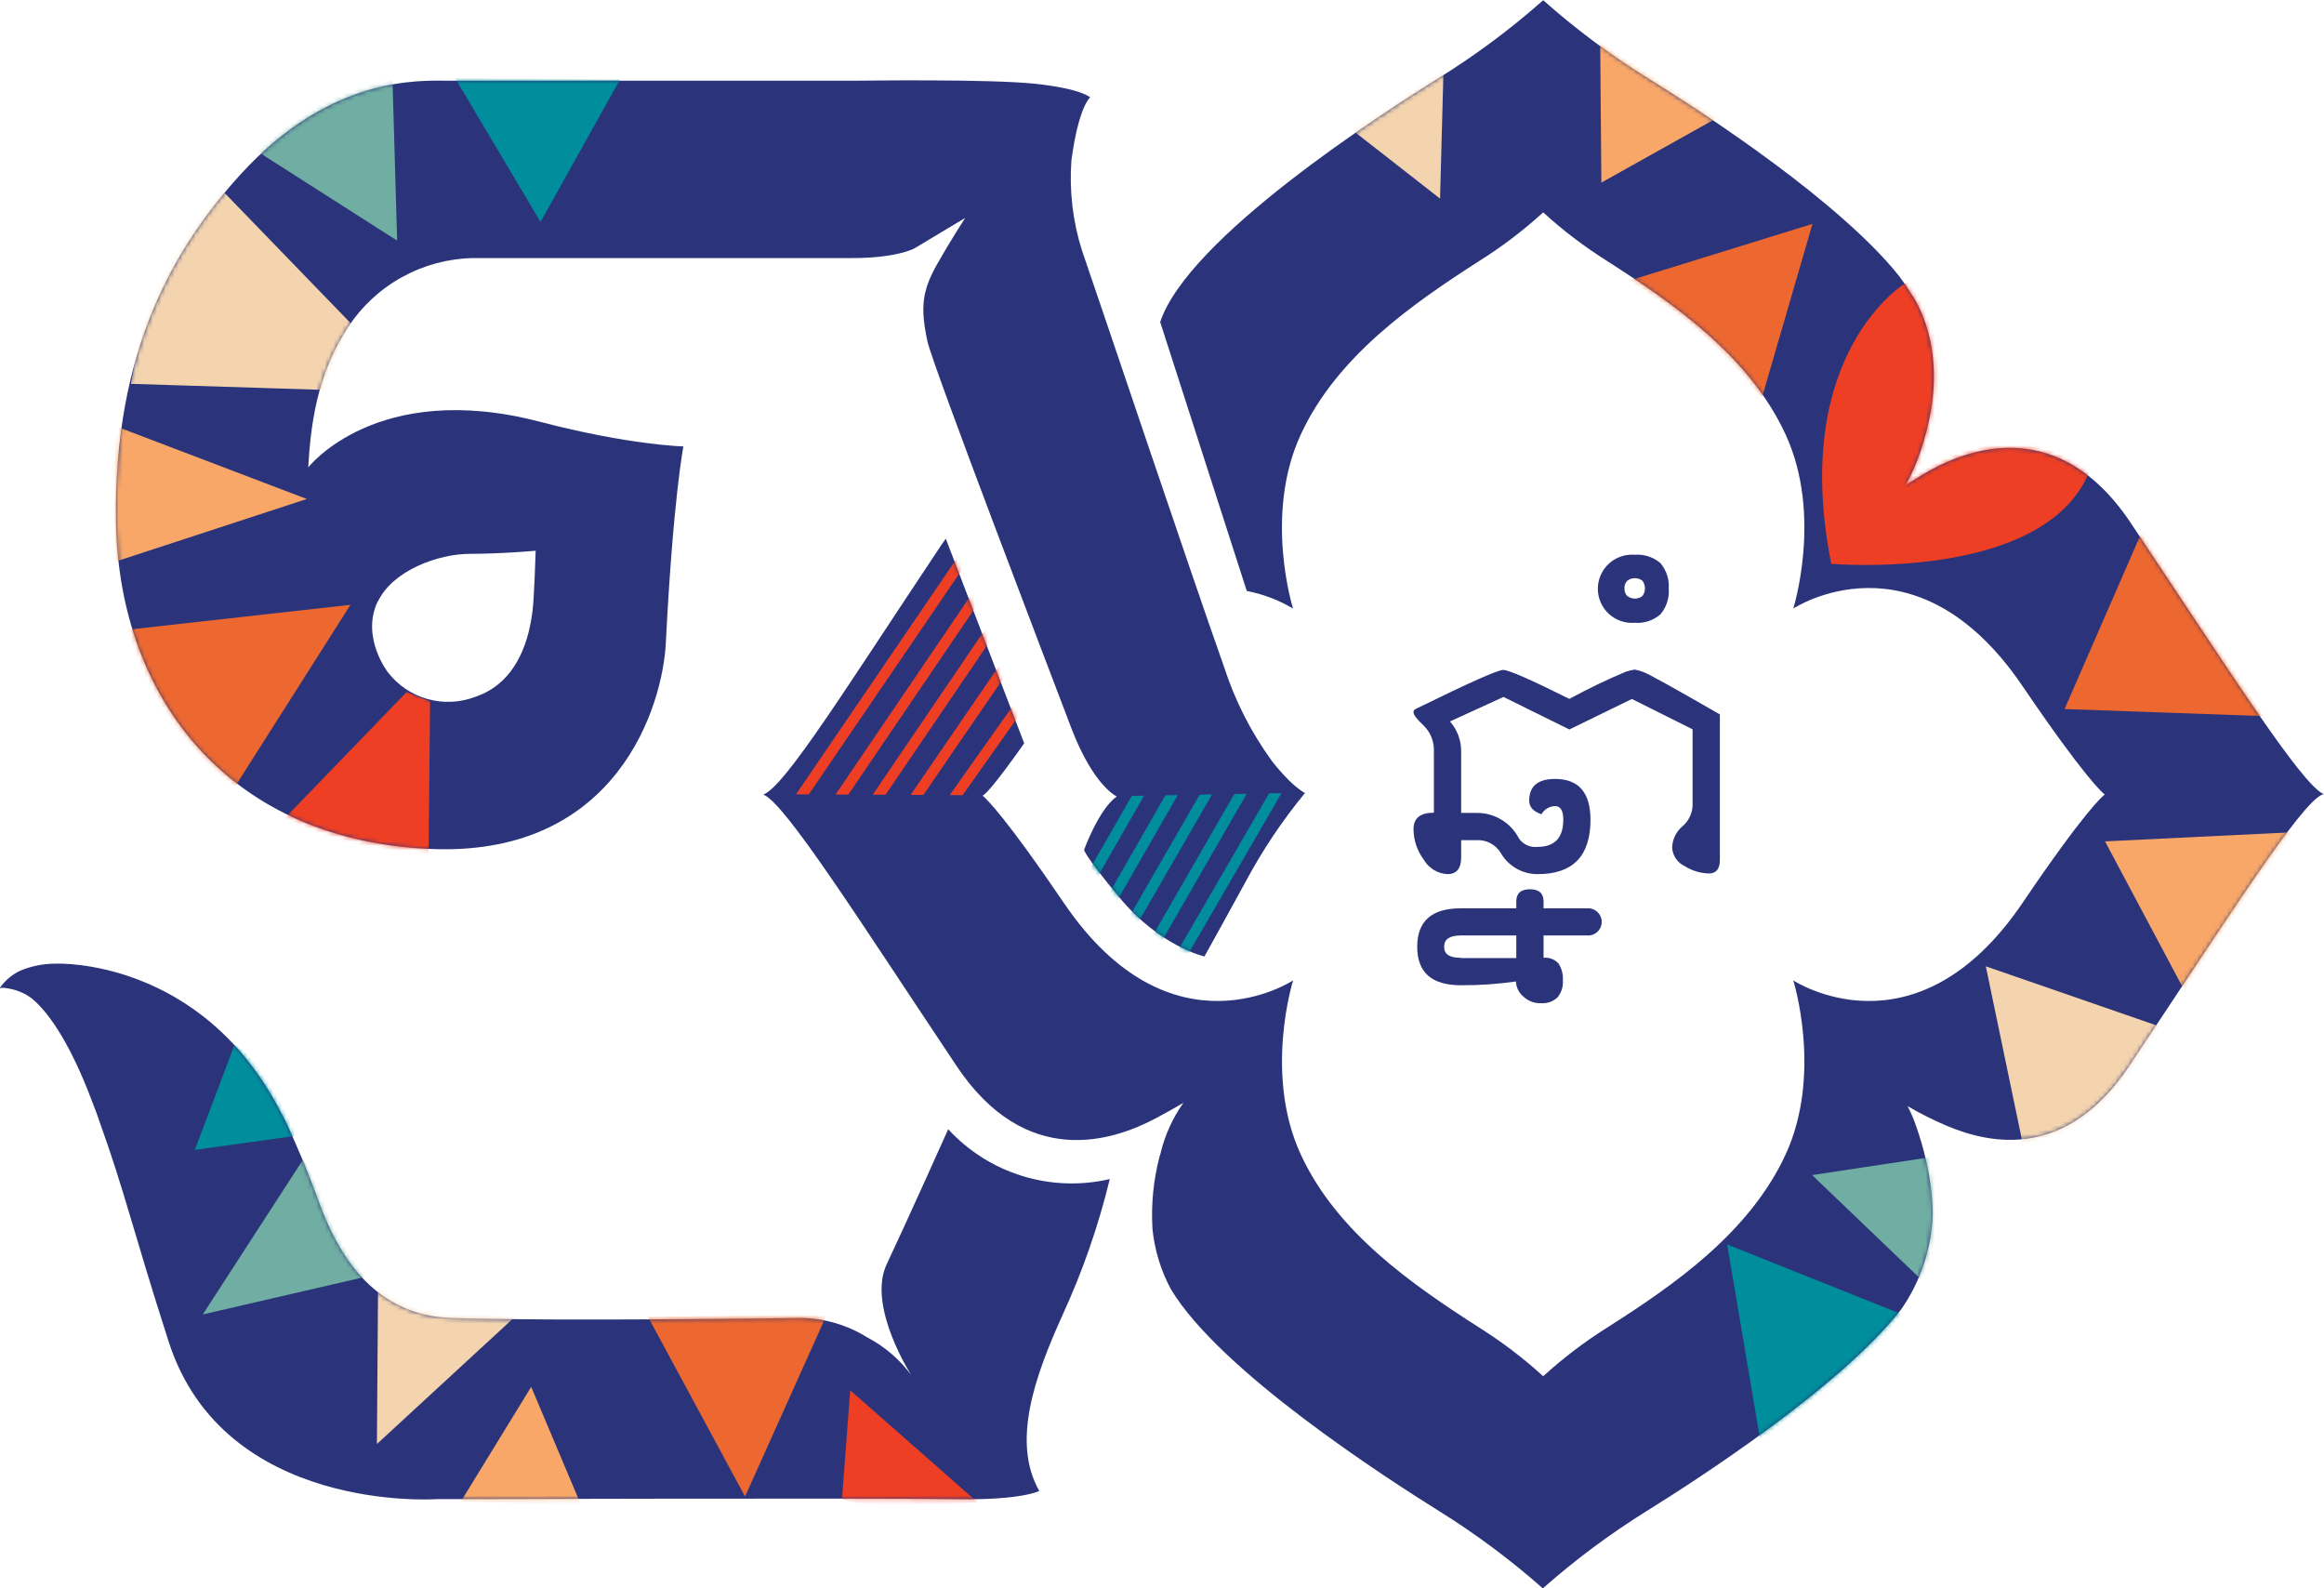 <svg width="540" height="369" viewBox="0 0 540 369" fill="none" xmlns="http://www.w3.org/2000/svg">
<g clip-path="url(#clip0_29_965)">
<path d="M101.229 197.272C143.358 198.467 153.992 164.189 154.717 149.262C156.402 115.91 158.795 103.71 158.795 103.71C158.795 103.71 146.358 103.44 125.395 97.971C87.495 88.093 71.62 108.59 71.62 108.59C72.159 99.368 73.457 87.101 80.956 75.876C84.12 71.097 88.394 67.153 93.415 64.381C98.436 61.609 104.054 60.091 109.79 59.957H198.076C208.474 59.957 212.468 57.703 212.468 57.703L224.264 50.635C224.264 50.635 220.894 55.818 217.675 61.489C214.305 67.547 213.782 71.35 215.501 79.309C216.731 84.963 243.745 155.506 248.901 169.069C254.058 182.632 259.501 185.055 259.501 185.055C255.423 187.781 251.901 197.407 251.901 197.407C251.901 197.407 251.682 198.366 260.125 208.53C269.596 219.939 279.858 222.211 279.858 222.211C279.858 222.211 285.47 212.114 289.279 205.131C293.211 197.72 297.879 190.724 303.215 184.247C302.996 184.13 302.743 183.961 302.507 183.81C301.452 183.068 300.46 182.241 299.541 181.336C298.259 180.053 297.049 178.699 295.918 177.281L295.632 176.911L295.497 176.742C290.714 170.148 286.995 162.846 284.476 155.102C276.286 131.98 255.827 70.963 251.395 58.157C249.265 51.413 248.436 44.326 248.952 37.274C250.637 24.669 253.3 22.633 253.3 22.633C253.3 22.633 251.396 20.631 240.627 19.47C229.859 18.308 199.526 18.746 199.526 18.746H104.077C97.555 18.746 76.962 17.467 55.965 40.437C40.798 57.046 26.255 81.295 26.963 121.429C27.671 162.557 53.69 195.825 101.229 197.272ZM87.747 139.873C91.219 132.468 101.869 128.665 109.301 128.665C116.733 128.665 124.468 127.942 124.468 127.942C124.468 127.942 124.114 139.317 123.743 141.858C123.372 144.399 122.058 158.097 110.346 161.917C106.805 163.256 102.926 163.421 99.284 162.388C95.642 161.354 92.43 159.177 90.124 156.179C90.124 156.179 83.838 148.101 87.731 139.788L87.747 139.873Z" fill="#2B347A"/>
<path d="M220.321 262.345C220.321 262.345 210.648 283.952 206.031 293.712C201.413 303.473 211.743 319.476 211.743 319.476C209.046 315.814 205.547 312.816 201.514 310.708C196.894 307.817 191.564 306.256 186.112 306.199C186.112 306.199 129.489 307.006 104.785 306.199C87.292 305.61 79.271 292.046 75.21 282.135C74.451 280.284 73.828 278.551 73.305 277.087C71.62 272.543 68.873 265.812 66.329 260.444C65.975 259.72 65.587 259.013 65.183 258.273C46.646 222.362 13.027 223.877 13.027 223.877C10.132 223.855 7.264 224.428 4.601 225.56C2.703 226.475 1.081 227.874 -0.101 229.615C0.182 229.503 0.489 229.462 0.792 229.497C2.709 229.65 4.567 230.225 6.235 231.18L7.128 231.769C9.791 233.822 14.695 239.19 20.273 252.972C20.88 254.504 21.402 255.883 21.806 256.944L22.447 258.626C22.683 259.299 22.919 259.956 23.154 260.663C29.086 277.171 30.738 285.399 39.181 311.668C52.038 351.718 101.364 348.285 101.364 348.285C101.364 348.285 207.008 347.999 222.208 348.285C237.409 348.571 241.487 346.383 241.487 346.383C234.982 334.991 240.459 319.711 246.93 305.425C251.581 295.299 255.243 284.75 257.867 273.923C251.142 275.487 244.123 275.239 237.526 273.204C230.929 271.17 224.992 267.423 220.321 262.345Z" fill="#2B347A"/>
<path d="M539.983 184.5C534.927 182.582 517.537 155.085 495.09 121.48C477.345 94.892 454.881 105.224 446.22 110.592L442.849 112.662L442.613 112.814C442.613 112.814 444.652 110.172 447.028 102.431V102.296C447.264 101.505 447.5 100.613 447.753 99.789C447.753 99.469 447.905 99.099 447.972 98.746C452.303 80.571 445.175 69.751 443.894 67.984C443.104 66.686 442.249 65.428 441.333 64.215C440.389 63.015 439.361 61.803 438.249 60.58C422.576 43.348 393.237 24.552 382.637 18.006C374.121 12.713 366.071 6.706 358.573 0.051C351.065 6.701 343.01 12.707 334.492 18.006C321.01 26.42 276.05 55.279 269.579 74.816L289.7 137.298C293.495 138.024 297.134 139.408 300.451 141.387C300.451 141.387 293.576 119.612 302.271 100.899C310.697 82.742 328.156 70.609 343.895 60.513C349.109 57.229 354.021 53.49 358.573 49.339C363.118 53.492 368.024 57.231 373.234 60.513C388.974 70.609 406.432 82.658 414.875 100.899C423.554 119.612 416.678 141.387 416.678 141.387C416.678 141.387 444.972 122.658 469.913 159.342C484.49 180.798 488.585 184.248 489.057 184.584C488.585 184.937 484.49 188.286 469.913 209.826C444.972 246.51 416.678 227.764 416.678 227.764C416.678 227.764 423.554 249.539 414.875 268.269C406.449 286.426 388.974 298.559 373.234 308.555C368.029 311.843 363.123 315.582 358.573 319.728C354.024 315.582 349.118 311.843 343.912 308.555C328.156 298.458 310.697 286.426 302.271 268.269C293.593 249.539 300.468 227.764 300.468 227.764C300.468 227.764 272.174 246.51 247.233 209.826C234.004 190.339 229.421 185.779 228.325 184.853C228.983 184.534 231.106 182.413 237.981 172.687L219.765 125.148C219.478 125.552 219.175 125.939 218.888 126.377C196.442 160.032 182.421 182.683 177.365 184.601C182.421 186.519 199.812 214.033 222.259 247.638C238.335 271.719 258.473 265.156 268.584 259.788C272.578 257.667 275.005 256.186 275.005 256.186L274.904 256.304C272.508 259.715 270.759 263.537 269.747 267.579C269.747 267.899 269.562 268.185 269.478 268.504C268.005 274.071 267.436 279.838 267.792 285.585C268.293 290.456 269.741 295.184 272.056 299.501C283.549 318.618 322.106 343.371 334.408 351.078C342.923 356.375 350.978 362.375 358.489 369.017C366.002 362.379 374.057 356.379 382.57 351.078C393.962 343.994 427.447 322.471 441.72 304.247C446.28 297.72 448.833 290.006 449.067 282.051C449.048 280.223 448.935 278.398 448.731 276.582C448.143 271.621 447.013 266.74 445.36 262.026C444.8 260.285 444.09 258.595 443.237 256.977C446.152 258.686 449.174 260.204 452.286 261.521C462.937 266.048 480.328 269.228 494.77 247.604C517.216 213.949 534.591 186.486 539.663 184.567L539.983 184.5Z" fill="#2B347A"/>
<mask id="mask0_29_965" style="mask-type:luminance" maskUnits="userSpaceOnUse" x="177" y="0" width="363" height="370">
<path d="M539.983 184.5C534.927 182.582 517.537 155.085 495.09 121.48C477.345 94.892 454.881 105.224 446.22 110.592L442.849 112.662L442.613 112.814C442.613 112.814 444.652 110.172 447.028 102.431V102.296C447.264 101.505 447.5 100.613 447.753 99.789C447.753 99.469 447.905 99.099 447.972 98.745C452.303 80.571 445.175 69.751 443.894 67.984C443.104 66.686 442.249 65.428 441.333 64.215C440.389 63.015 439.361 61.803 438.249 60.58C422.576 43.348 393.237 24.552 382.637 18.006C374.121 12.713 366.071 6.706 358.573 0.051C351.065 6.7 343.01 12.707 334.492 18.006C321.01 26.42 276.05 55.279 269.579 74.816L289.7 137.298C293.495 138.024 297.134 139.408 300.451 141.387C300.451 141.387 293.576 119.612 302.271 100.899C310.697 82.742 328.156 70.609 343.895 60.513C349.109 57.229 354.021 53.49 358.573 49.339C363.118 53.492 368.024 57.231 373.234 60.513C388.974 70.609 406.432 82.658 414.875 100.899C423.554 119.612 416.678 141.387 416.678 141.387C416.678 141.387 444.972 122.658 469.913 159.342C484.49 180.798 488.585 184.247 489.057 184.584C488.585 184.937 484.49 188.286 469.913 209.826C444.972 246.51 416.678 227.764 416.678 227.764C416.678 227.764 423.554 249.539 414.875 268.269C406.449 286.426 388.974 298.559 373.234 308.555C368.029 311.843 363.123 315.582 358.573 319.728C354.024 315.582 349.118 311.843 343.912 308.555C328.156 298.458 310.697 286.426 302.271 268.269C293.593 249.539 300.468 227.764 300.468 227.764C300.468 227.764 272.174 246.51 247.233 209.826C234.004 190.339 229.421 185.779 228.325 184.853C228.983 184.534 231.106 182.413 237.981 172.687L219.765 125.148C219.478 125.552 219.175 125.939 218.888 126.377C196.442 160.032 182.421 182.683 177.365 184.601C182.421 186.519 199.812 214.033 222.259 247.638C238.335 271.719 258.473 265.156 268.584 259.788C272.578 257.667 275.005 256.186 275.005 256.186L274.904 256.304C272.508 259.715 270.759 263.537 269.747 267.579C269.747 267.899 269.562 268.185 269.478 268.504C268.005 274.071 267.436 279.838 267.792 285.585C268.293 290.456 269.741 295.184 272.056 299.501C283.549 318.618 322.106 343.371 334.408 351.078C342.923 356.375 350.978 362.375 358.489 369.017C366.002 362.379 374.057 356.379 382.57 351.078C393.962 343.994 427.447 322.471 441.72 304.247C446.28 297.719 448.833 290.006 449.067 282.051C449.048 280.223 448.935 278.398 448.731 276.582C448.143 271.621 447.013 266.74 445.36 262.026C444.8 260.285 444.09 258.595 443.237 256.977C446.152 258.686 449.174 260.204 452.286 261.521C462.937 266.048 480.328 269.228 494.77 247.604C517.216 213.949 534.591 186.486 539.663 184.567L539.983 184.5Z" fill="white"/>
</mask>
<g mask="url(#mask0_29_965)">
<path d="M313.427 29.6L334.61 46.142L335.419 15.852C335.419 15.852 318.584 29.331 313.427 29.6Z" fill="#F3D4AE"/>
<path d="M408.927 334.133L401.326 289.118L442.057 305.391C442.057 305.391 425.222 327.082 408.927 334.133Z" fill="#008D9C"/>
<path d="M374.7 66.386L421.144 52.015L409.466 92.149L374.7 66.386Z" fill="#ED6830"/>
<path d="M442.967 65.612C442.967 65.612 415.718 81.716 425.509 130.988C425.509 130.988 474.379 135.245 485.265 110.054C485.265 110.054 475.525 90.668 452.421 101.488C452.455 101.488 459.448 80.168 442.967 65.612Z" fill="#EE3F24"/>
<path d="M498.174 122.422L479.721 164.727L525.878 166.36L498.174 122.422Z" fill="#ED6830"/>
<path d="M446.574 297.431L421.06 272.997L449.843 268.656C449.843 268.656 454.763 284.962 446.574 297.431Z" fill="#70ADA2"/>
<path d="M507.594 230.171L489.124 195.472L533.664 193.301L507.594 230.171Z" fill="#F8A768"/>
<path d="M470.116 266.266L461.42 224.5L502.168 238.601C502.168 238.601 489.664 264.163 470.116 266.266Z" fill="#F3D4AE"/>
<path d="M371.819 9.895L372.088 42.423L399.237 27.244L371.819 9.895Z" fill="#F8A768"/>
<path d="M224.399 131.055L222.377 129.658L184.966 184.534L187.932 184.55L224.399 131.055Z" fill="#EE3F24"/>
<path d="M228.999 137.668L226.96 136.288L194.15 184.584L197.116 184.601L228.999 137.668Z" fill="#EE3F24"/>
<path d="M233.566 143.743L231.527 142.363L202.778 184.635H205.761L233.566 143.743Z" fill="#EE3F24"/>
<path d="M237.897 150.642L235.875 149.246L211.592 184.668L214.557 184.685L237.897 150.642Z" fill="#EE3F24"/>
<path d="M242.953 157.475L240.947 156.061L220.675 184.719L223.674 184.736L242.953 157.475Z" fill="#EE3F24"/>
</g>
<mask id="mask1_29_965" style="mask-type:luminance" maskUnits="userSpaceOnUse" x="-1" y="223" width="259" height="126">
<path d="M220.321 262.345C220.321 262.345 210.648 283.952 206.031 293.712C201.413 303.473 211.743 319.476 211.743 319.476C209.046 315.814 205.547 312.816 201.514 310.708C196.894 307.817 191.564 306.256 186.112 306.199C186.112 306.199 129.489 307.006 104.785 306.199C87.292 305.61 79.271 292.046 75.21 282.135C74.451 280.284 73.828 278.551 73.305 277.087C71.62 272.543 68.873 265.812 66.329 260.444C65.975 259.72 65.587 259.013 65.183 258.273C46.646 222.362 13.027 223.877 13.027 223.877C10.132 223.855 7.264 224.428 4.601 225.56C2.703 226.475 1.081 227.874 -0.101 229.615C0.182 229.502 0.489 229.462 0.792 229.497C2.709 229.65 4.567 230.225 6.235 231.18L7.128 231.769C9.791 233.822 14.695 239.19 20.273 252.972C20.88 254.503 21.402 255.883 21.806 256.944L22.447 258.626C22.683 259.299 22.919 259.956 23.154 260.663C29.086 277.171 30.738 285.399 39.181 311.668C52.038 351.718 101.364 348.285 101.364 348.285C101.364 348.285 207.008 347.999 222.208 348.285C237.409 348.571 241.487 346.383 241.487 346.383C234.982 334.991 240.459 319.711 246.93 305.424C251.581 295.299 255.243 284.75 257.867 273.923C251.142 275.487 244.123 275.239 237.526 273.204C230.929 271.17 224.992 267.423 220.321 262.345Z" fill="white"/>
</mask>
<g mask="url(#mask1_29_965)">
<path d="M195.65 348.234L197.554 322.993L227.163 349.025C227.163 349.025 199.728 350.674 195.65 348.234Z" fill="#EE3F24"/>
<path d="M192.128 305.374L173.119 347.679L150.571 305.929L192.128 305.374Z" fill="#ED6830"/>
<path d="M107.127 348.773L123.423 322.202L135.101 349.85L107.127 348.773Z" fill="#F8A768"/>
<path d="M119.345 306.199L87.579 335.479L87.849 298.323L101.145 304.566L119.345 306.199Z" fill="#F3D4AE"/>
<path d="M84.596 296.708L47.118 305.374L70.474 269.312L84.596 296.708Z" fill="#70ADA2"/>
<path d="M70.542 263.624L45.264 267.141L54.499 242.741C54.499 242.741 65.031 248.715 70.542 263.624Z" fill="#008D9C"/>
</g>
<mask id="mask2_29_965" style="mask-type:luminance" maskUnits="userSpaceOnUse" x="26" y="18" width="278" height="205">
<path d="M101.229 197.272C143.358 198.467 153.992 164.189 154.716 149.262C156.402 115.91 158.795 103.71 158.795 103.71C158.795 103.71 146.358 103.44 125.394 97.971C87.495 88.093 71.62 108.59 71.62 108.59C72.159 99.368 73.457 87.1 80.956 75.876C84.12 71.097 88.394 67.153 93.415 64.381C98.436 61.609 104.054 60.091 109.79 59.957H198.076C208.474 59.957 212.468 57.703 212.468 57.703L224.264 50.635C224.264 50.635 220.894 55.818 217.675 61.489C214.305 67.547 213.782 71.35 215.501 79.309C216.731 84.963 243.745 155.506 248.901 169.069C254.058 182.632 256.451 182.093 256.451 182.093C252.373 184.82 248.851 194.445 248.851 194.445C248.851 194.445 251.682 198.366 260.125 208.53C269.595 219.939 279.858 222.211 279.858 222.211C279.858 222.211 285.47 212.114 289.278 205.131C293.211 197.72 297.879 190.724 303.215 184.247C302.996 184.13 302.743 183.961 302.507 183.81C301.452 183.068 300.46 182.241 299.541 181.336C298.259 180.053 297.049 178.699 295.918 177.281L295.631 176.911L295.497 176.742C290.714 170.148 286.995 162.846 284.475 155.102C276.286 131.98 255.827 70.963 251.395 58.157C249.265 51.413 248.436 44.326 248.952 37.273C250.637 24.669 253.3 22.633 253.3 22.633C253.3 22.633 251.396 20.631 240.627 19.47C229.859 18.308 199.526 18.746 199.526 18.746H104.077C97.555 18.746 76.962 17.467 55.965 40.437C40.798 57.046 26.255 81.295 26.963 121.429C27.671 162.557 53.69 195.825 101.229 197.272ZM87.747 139.873C91.219 132.468 101.869 128.665 109.301 128.665C116.732 128.665 124.467 127.942 124.467 127.942C124.467 127.942 124.113 139.317 123.743 141.858C123.372 144.399 122.058 158.097 110.346 161.917C106.805 163.256 102.926 163.421 99.284 162.388C95.642 161.354 92.43 159.177 90.123 156.179C90.123 156.179 83.838 148.101 87.73 139.788L87.747 139.873Z" fill="white"/>
</mask>
<g mask="url(#mask2_29_965)">
<path d="M105.779 18.208L125.597 51.56L144.066 18.477L105.779 18.208Z" fill="#008D9C"/>
<path d="M50.319 42.894L81.462 75.069C81.462 75.069 76.019 85.165 76.406 90.618L30.417 89.171C30.417 89.171 34.715 59.15 50.319 42.894Z" fill="#F3D4AE"/>
<path d="M25.665 98.56L71.283 115.927L27.114 130.382C27.114 130.382 24.57 106.89 25.665 98.56Z" fill="#F8A768"/>
<path d="M29.642 146.301L81.428 140.512L53.184 184.988C53.184 184.988 28.918 164.004 29.642 146.301Z" fill="#ED6830"/>
<path d="M65.857 190.407L94.505 160.756L99.931 162.927L99.577 199.443C99.577 199.443 78.159 199.443 65.857 190.407Z" fill="#EE3F24"/>
<path d="M91.202 18.662L92.281 55.902L57.161 33.487C57.161 33.487 72.008 17.568 91.202 18.662Z" fill="#70ADA2"/>
<path d="M273.168 221.774L275.291 223.002L297.772 184.264L294.89 184.315L273.168 221.774Z" fill="#008D9C"/>
<path d="M267.186 218.509L269.326 219.737L289.683 184.416L286.801 184.466L267.186 218.509Z" fill="#008D9C"/>
<path d="M262.029 213.612L264.152 214.841L281.628 184.567L278.746 184.618L262.029 213.612Z" fill="#008D9C"/>
<path d="M255.861 210.768L258.002 211.98L273.657 184.719L270.792 184.769L255.861 210.768Z" fill="#008D9C"/>
<path d="M249.677 208.109L251.817 209.321L265.838 184.853L262.973 184.904L249.677 208.109Z" fill="#008D9C"/>
</g>
<path d="M336.918 167.605C338.634 169.563 339.559 172.088 339.514 174.689V188.858H343.086C345.114 188.833 347.109 189.372 348.847 190.416C350.585 191.459 351.998 192.965 352.928 194.765C353.398 195.461 354.051 196.014 354.814 196.364C355.578 196.714 356.424 196.848 357.259 196.751C361.236 196.751 363.241 194.647 363.241 190.44C363.241 188.32 362.601 187.277 361.337 187.277C360.69 187.289 360.058 187.469 359.503 187.8C358.947 188.13 358.488 188.6 358.169 189.161C356.281 188.539 355.321 187.479 355.321 186.015C355.321 182.649 357.326 180.966 361.337 180.966C366.819 180.966 369.56 184.13 369.56 190.457C369.56 198.871 365.482 203.078 357.326 203.078C355.583 203.097 353.866 202.652 352.353 201.788C350.839 200.924 349.583 199.674 348.715 198.164C348.144 197.216 347.328 196.439 346.352 195.915C345.376 195.391 344.277 195.139 343.171 195.186H339.514V199.14C339.514 201.765 338.452 203.078 336.346 203.078C335.215 203.025 334.117 202.689 333.151 202.101C332.185 201.513 331.383 200.691 330.818 199.712C329.28 197.656 328.447 195.16 328.442 192.594C328.442 190.07 330.026 188.808 333.177 188.808V174.588C333.228 173.478 333.044 172.369 332.638 171.334C332.231 170.299 331.611 169.361 330.818 168.581C329.234 167.117 328.442 166.074 328.442 165.485C328.442 164.896 328.762 164.795 329.419 164.475C341.407 158.585 348.03 155.64 349.288 155.64C350.546 155.64 355.669 157.884 364.657 162.371C368.937 160.032 373.336 157.914 377.835 156.027C378.49 155.819 379.161 155.661 379.84 155.556C380.519 155.677 381.185 155.863 381.829 156.112C382.952 156.504 388.884 159.791 399.624 165.973V199.78C399.624 201.883 398.765 202.926 397.046 202.926C395.08 202.87 393.166 202.289 391.502 201.244C390.653 200.86 389.927 200.251 389.404 199.482C388.881 198.713 388.58 197.814 388.536 196.885C388.569 195.949 388.797 195.03 389.206 194.186C389.615 193.343 390.196 192.594 390.912 191.988C391.615 191.394 392.189 190.661 392.598 189.836C393.006 189.012 393.241 188.112 393.288 187.192V169.439L379.183 162.388L364.657 169.473L349.355 161.917L336.918 167.605Z" fill="#2B347A"/>
<path d="M339.413 228.892C332.672 228.892 329.302 225.913 329.302 219.956C329.302 213.999 332.672 211.021 339.413 211.021H352.321V209.439C352.321 207.537 353.383 206.595 355.489 206.595C357.596 206.595 358.657 207.537 358.657 209.439V211.021H368.768C369.203 210.989 369.639 211.047 370.05 211.191C370.461 211.335 370.837 211.563 371.156 211.859C371.475 212.155 371.73 212.513 371.904 212.912C372.078 213.311 372.168 213.741 372.168 214.176C372.168 214.611 372.078 215.041 371.904 215.44C371.73 215.838 371.475 216.197 371.156 216.493C370.837 216.789 370.461 217.016 370.05 217.16C369.639 217.305 369.203 217.363 368.768 217.331H358.657V222.514C359.3 222.445 359.95 222.53 360.554 222.761C361.157 222.992 361.697 223.363 362.129 223.843C362.889 225.01 363.245 226.393 363.14 227.781C363.256 229.214 362.802 230.635 361.876 231.736C361.365 232.209 360.761 232.571 360.103 232.8C359.444 233.028 358.746 233.119 358.051 233.065C357.291 233.095 356.533 232.971 355.823 232.699C355.113 232.427 354.467 232.013 353.922 231.483C353.418 231.052 353.008 230.521 352.718 229.925C352.428 229.329 352.265 228.679 352.237 228.017C347.99 228.628 343.703 228.92 339.413 228.892ZM339.413 222.581H352.321V217.331H339.413C336.834 217.331 335.554 218.206 335.554 219.956C335.554 221.706 336.801 222.514 339.413 222.514V222.581Z" fill="#2B347A"/>
<path d="M387.744 136.776C387.908 138.931 387.218 141.064 385.823 142.716C385.007 143.426 384.058 143.965 383.03 144.304C382.003 144.642 380.919 144.772 379.84 144.685C378.748 144.773 377.65 144.633 376.614 144.276C375.579 143.918 374.628 143.351 373.823 142.608C373.018 141.866 372.376 140.966 371.936 139.963C371.497 138.961 371.27 137.879 371.27 136.785C371.27 135.691 371.497 134.608 371.936 133.606C372.376 132.604 373.018 131.703 373.823 130.961C374.628 130.219 375.579 129.651 376.614 129.294C377.65 128.936 378.748 128.797 379.84 128.884C380.917 128.799 382 128.928 383.027 129.263C384.054 129.598 385.004 130.133 385.823 130.836C387.216 132.489 387.906 134.622 387.744 136.776ZM377.464 136.776C377.451 137.086 377.502 137.394 377.612 137.683C377.722 137.973 377.889 138.237 378.105 138.459C378.61 138.852 379.233 139.065 379.874 139.065C380.515 139.065 381.138 138.852 381.643 138.459C382.016 137.945 382.217 137.327 382.217 136.692C382.217 136.058 382.016 135.439 381.643 134.925C381.138 134.532 380.515 134.319 379.874 134.319C379.233 134.319 378.61 134.532 378.105 134.925C377.867 135.167 377.687 135.459 377.576 135.779C377.465 136.099 377.427 136.44 377.464 136.776Z" fill="#2B347A"/>
</g>
<defs>
<clipPath id="clip0_29_965">
<rect width="540" height="369" fill="white"/>
</clipPath>
</defs>
</svg>
